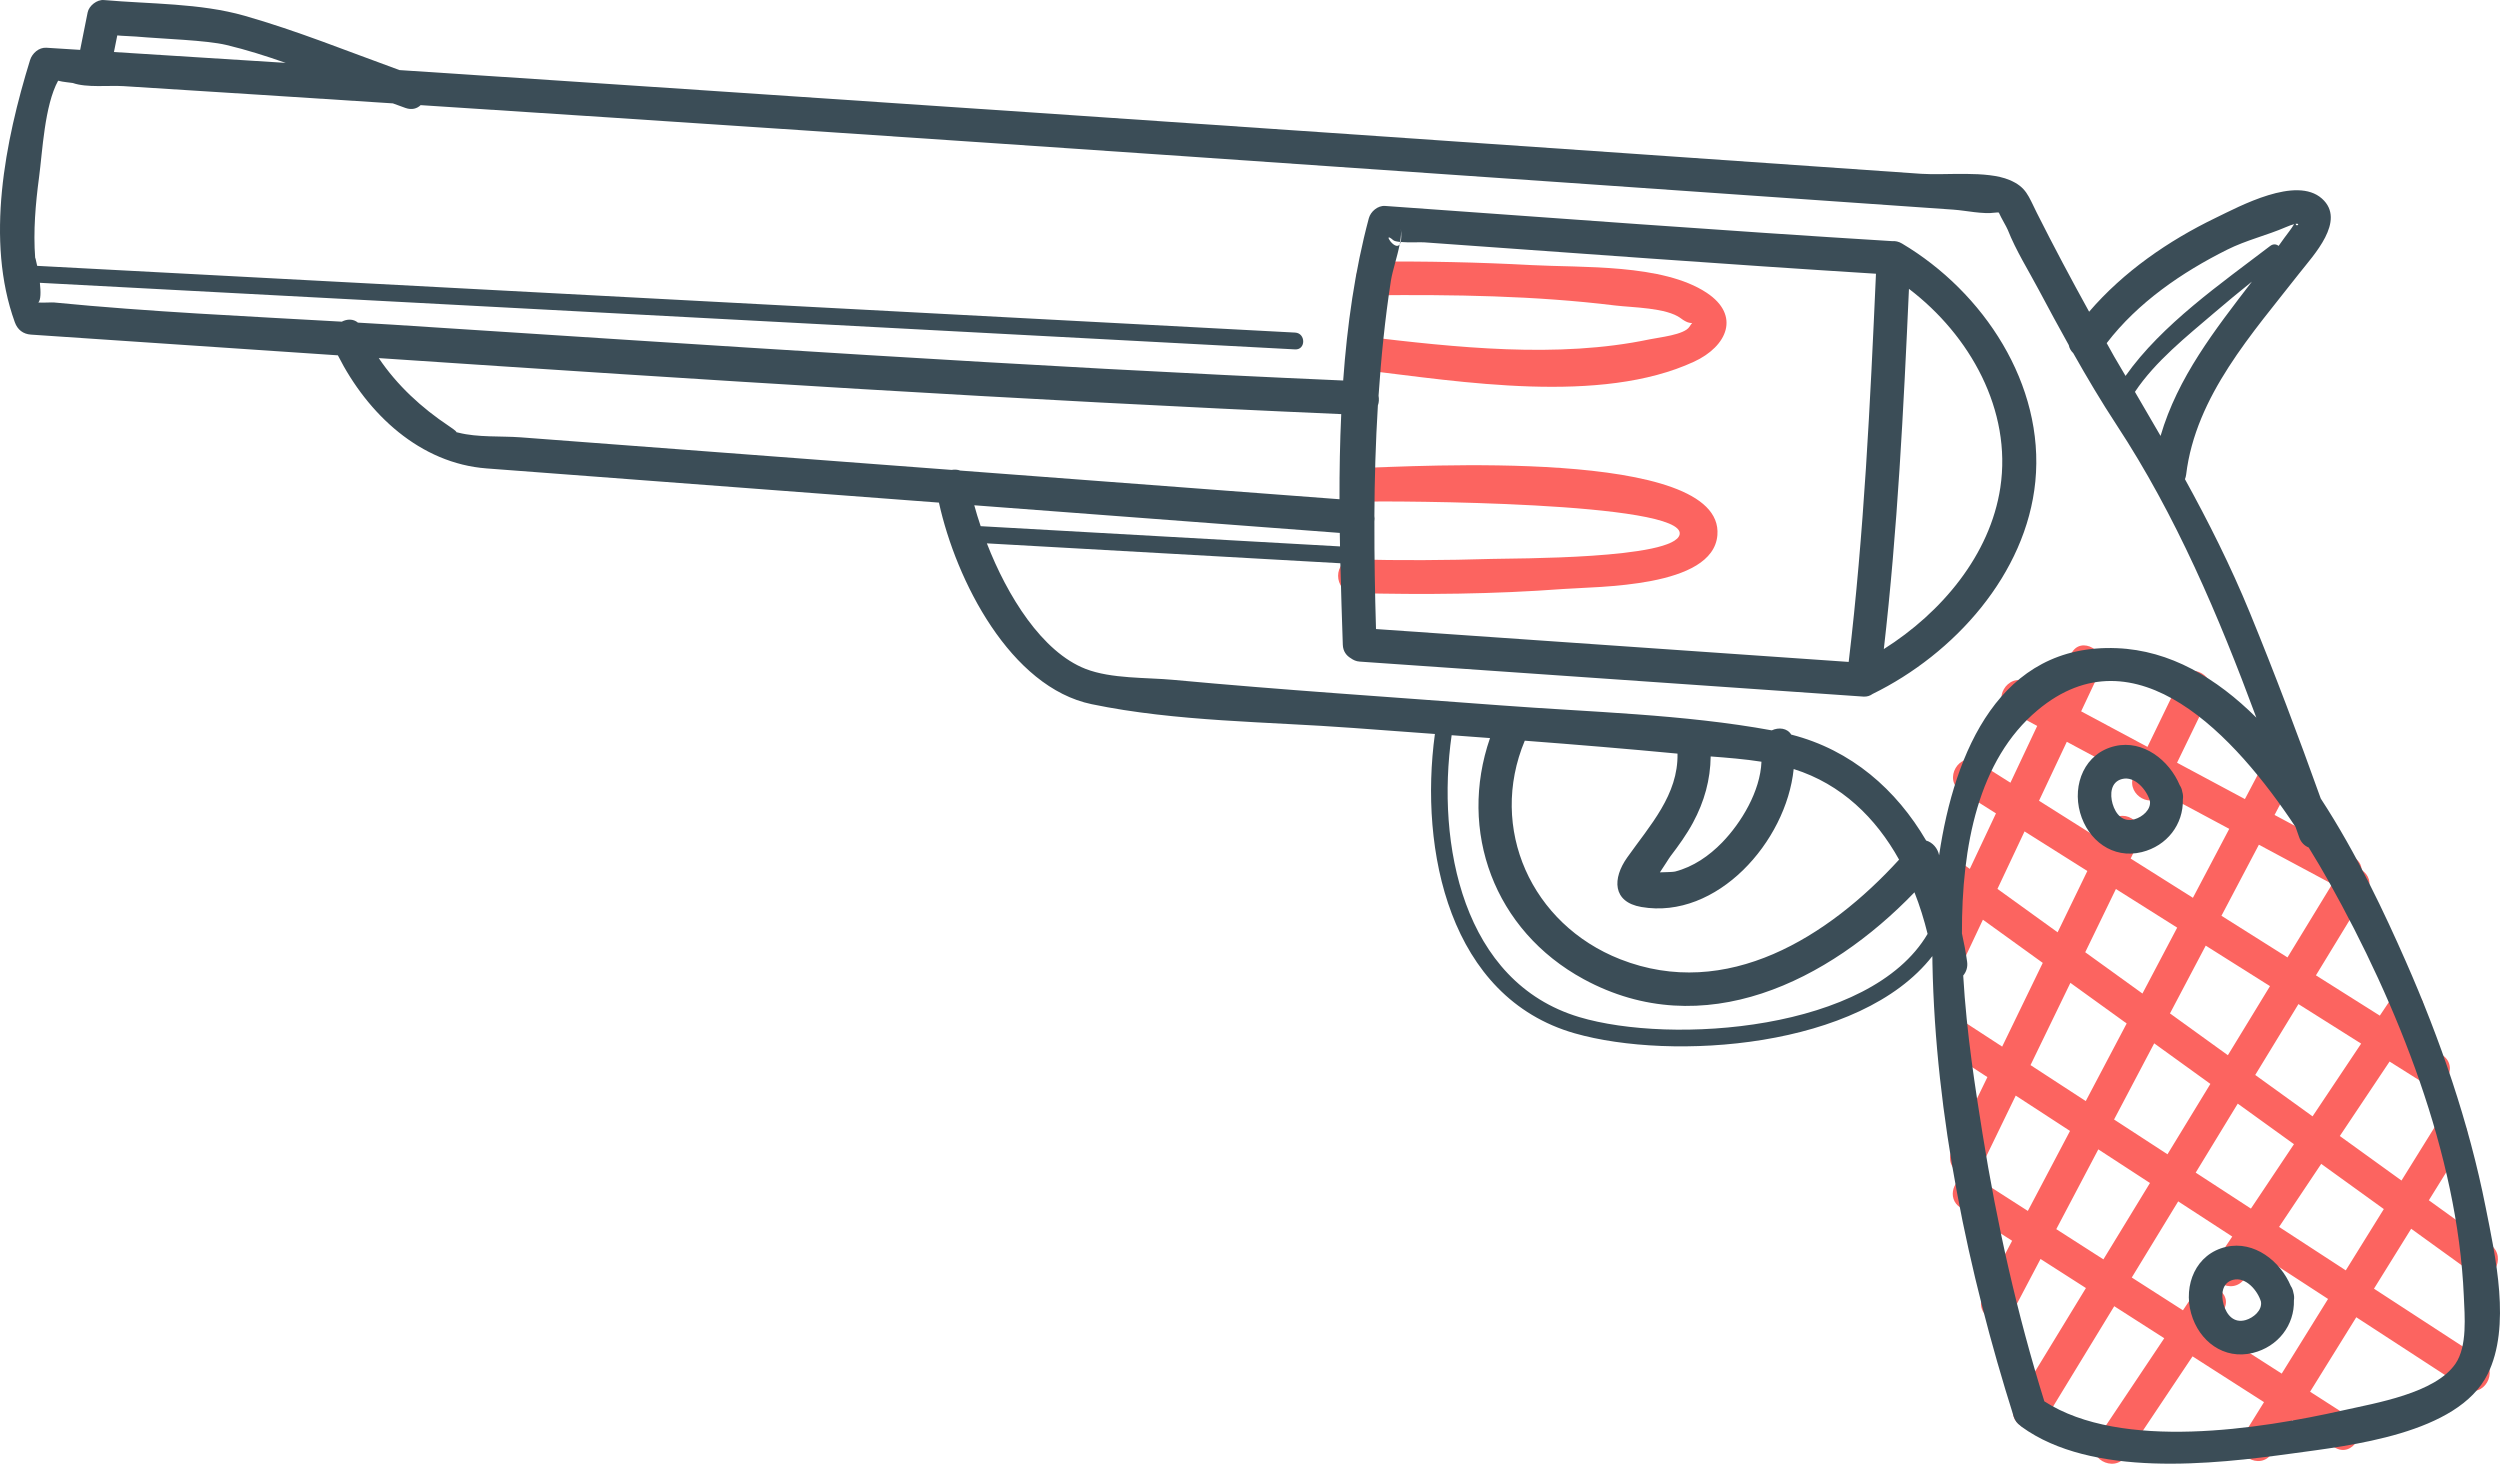 <svg version="1.1" id="图层_1" x="0px" y="0px" width="171.143px" height="100.2px" viewBox="0 0 171.143 100.2" enable-background="new 0 0 171.143 100.2" xml:space="preserve" xmlns="http://www.w3.org/2000/svg" xmlns:xlink="http://www.w3.org/1999/xlink" xmlns:xml="http://www.w3.org/XML/1998/namespace">
  <path fill="#FC6460" d="M169.337,87.206c1.203,0.869,2.354-1.127,1.162-1.988c-1.408-1.017-2.817-2.033-4.226-3.05
	c0.819-1.32,1.638-2.642,2.458-3.962c0.783-1.264-1.209-2.42-1.99-1.162c-0.78,1.257-1.561,2.515-2.341,3.772
	c-1.407-1.016-2.814-2.032-4.223-3.048c1.136-1.699,2.271-3.398,3.407-5.098c0.809,0.51,1.617,1.02,2.426,1.529
	c1.258,0.793,2.416-1.199,1.162-1.988c-0.77-0.485-1.539-0.971-2.309-1.456c0.282-0.423,0.565-0.846,0.848-1.269
	c0.826-1.236-1.17-2.391-1.99-1.162c-0.269,0.401-0.536,0.803-0.805,1.204c-1.458-0.92-2.916-1.839-4.374-2.759
	c1.162-1.906,2.325-3.813,3.487-5.721c0.371-0.608,0.104-1.189-0.359-1.491c-0.008-0.338-0.175-0.668-0.57-0.88
	c-1.796-0.963-3.594-1.925-5.39-2.888c0.376-0.713,0.752-1.427,1.128-2.14c0.691-1.313-1.297-2.477-1.99-1.162
	c-0.389,0.738-0.778,1.477-1.167,2.215c-1.549-0.83-3.097-1.659-4.646-2.488c0.734-1.513,1.469-3.027,2.201-4.54
	c0.645-1.328-1.342-2.498-1.988-1.161c-0.746,1.539-1.492,3.077-2.238,4.616c-1.514-0.811-3.027-1.622-4.541-2.433
	c0.434-0.92,0.867-1.839,1.301-2.76c0.629-1.333-1.355-2.503-1.988-1.161c-0.445,0.945-0.892,1.891-1.338,2.836
	c-0.565-0.303-1.131-0.606-1.697-0.91c-1.307-0.701-2.471,1.287-1.162,1.988c0.626,0.335,1.251,0.67,1.877,1.006
	c-0.611,1.295-1.222,2.591-1.833,3.887c-0.744-0.469-1.487-0.938-2.231-1.406c-1.258-0.791-2.414,1.201-1.162,1.99
	c0.801,0.505,1.603,1.01,2.403,1.516c-0.598,1.267-1.194,2.534-1.792,3.801c-0.351-0.252-0.7-0.505-1.051-0.758
	c-1.205-0.867-2.355,1.129-1.162,1.99c0.406,0.293,0.812,0.586,1.218,0.879c-0.435,0.92-0.868,1.84-1.302,2.76
	c-0.627,1.332,1.357,2.504,1.99,1.16c0.401-0.852,0.803-1.703,1.204-2.554c1.366,0.985,2.731,1.972,4.098,2.957
	c-0.927,1.91-1.853,3.821-2.779,5.731c-0.91-0.593-1.819-1.185-2.729-1.777c-1.246-0.811-2.402,1.184-1.162,1.99
	c0.96,0.625,1.92,1.25,2.88,1.875c-0.811,1.672-1.622,3.344-2.433,5.016c-0.44,0.91,0.349,1.742,1.1,1.752
	c-0.935,0.065-1.524,1.518-0.506,2.172c1.177,0.754,2.354,1.509,3.531,2.263c-0.662,1.256-1.324,2.513-1.986,3.769
	c-0.691,1.313,1.297,2.475,1.99,1.162c0.647-1.228,1.295-2.456,1.941-3.684c1.036,0.663,2.071,1.327,3.107,1.99
	c-1.608,2.639-3.216,5.276-4.824,7.914c-0.775,1.268,1.217,2.428,1.988,1.162c1.592-2.611,3.184-5.223,4.775-7.833
	c1.141,0.73,2.281,1.462,3.423,2.193c-1.539,2.302-3.078,4.604-4.616,6.907c-0.824,1.234,1.17,2.389,1.99,1.16
	c1.521-2.276,3.042-4.551,4.563-6.826c1.631,1.044,3.261,2.089,4.892,3.134c-0.481,0.775-0.963,1.552-1.444,2.327
	c-0.783,1.264,1.209,2.422,1.99,1.162c0.465-0.749,0.93-1.498,1.394-2.246c0.96,0.614,1.919,1.229,2.878,1.844
	c1.252,0.801,2.408-1.191,1.162-1.988c-0.942-0.604-1.885-1.208-2.826-1.812c1.054-1.699,2.108-3.398,3.163-5.099
	c2.48,1.615,4.962,3.23,7.442,4.846c1.246,0.811,2.402-1.184,1.162-1.988c-2.464-1.604-4.928-3.208-7.392-4.813
	c0.849-1.367,1.697-2.735,2.546-4.103C166.487,85.149,167.913,86.177,169.337,87.206z M161.638,71.443
	c-1.108,1.659-2.218,3.318-3.326,4.979c-1.309-0.944-2.616-1.889-3.925-2.833c0.985-1.617,1.972-3.234,2.958-4.852
	C158.776,69.638,160.208,70.541,161.638,71.443z M150.998,64.735c1.466,0.925,2.933,1.849,4.399,2.773
	c-0.961,1.576-1.922,3.152-2.883,4.729c-1.321-0.954-2.643-1.907-3.964-2.861C149.367,67.829,150.181,66.282,150.998,64.735z
	 M146.666,68.015c-1.306-0.942-2.611-1.885-3.917-2.827c0.7-1.442,1.399-2.887,2.1-4.329c1.398,0.881,2.797,1.763,4.195,2.645
	C148.25,65.007,147.458,66.511,146.666,68.015z M151.317,74.201c-0.979,1.606-1.958,3.212-2.937,4.818
	c-1.22-0.794-2.438-1.587-3.657-2.381c0.916-1.738,1.832-3.476,2.748-5.214C148.753,72.35,150.035,73.275,151.317,74.201z
	 M153.19,75.552c1.282,0.926,2.564,1.851,3.848,2.776c-0.982,1.47-1.964,2.939-2.946,4.409c-1.261-0.82-2.521-1.642-3.781-2.462
	C151.27,78.702,152.23,77.126,153.19,75.552z M159.658,60.518c-1.021,1.675-2.042,3.35-3.063,5.024
	c-1.507-0.95-3.015-1.9-4.521-2.851c0.854-1.621,1.709-3.242,2.563-4.864C156.311,58.725,157.985,59.622,159.658,60.518z
	 M141.487,50.782c1.512,0.81,3.022,1.619,4.534,2.43c-0.412,1.231,1.347,2.232,2.003,1.073c1.528,0.818,3.056,1.638,4.584,2.456
	c-0.829,1.573-1.658,3.146-2.487,4.72c-1.421-0.896-2.841-1.791-4.262-2.687c0.189-0.391,0.379-0.781,0.568-1.172
	c0.645-1.33-1.344-2.498-1.988-1.162c-0.178,0.367-0.356,0.734-0.534,1.102c-1.44-0.908-2.88-1.815-4.32-2.724
	C140.218,53.472,140.853,52.127,141.487,50.782z M136.74,60.851c0.618-1.312,1.236-2.623,1.855-3.935
	c1.433,0.903,2.865,1.807,4.299,2.71c-0.679,1.399-1.357,2.798-2.035,4.197C139.486,62.833,138.113,61.842,136.74,60.851z
	 M141.733,67.284c1.284,0.927,2.568,1.854,3.853,2.78c-0.934,1.771-1.867,3.542-2.801,5.313c-1.26-0.821-2.521-1.642-3.781-2.463
	C139.914,71.038,140.823,69.161,141.733,67.284z M135.375,80.688c-0.22-0.141-0.437-0.191-0.638-0.182
	c0.34-0.002,0.67-0.174,0.87-0.588c0.795-1.639,1.59-3.277,2.384-4.917c1.239,0.807,2.478,1.613,3.717,2.42
	c-0.962,1.825-1.924,3.65-2.887,5.476C137.672,82.161,136.523,81.424,135.375,80.688z M140.767,84.144
	c0.959-1.82,1.919-3.642,2.878-5.462c1.179,0.768,2.357,1.535,3.536,2.303c-1.062,1.742-2.124,3.485-3.187,5.228
	C142.918,85.523,141.843,84.833,140.767,84.144z M156.2,94.034c-1.608-1.03-3.217-2.062-4.825-3.092
	c0.271-0.404,0.54-0.809,0.811-1.213c0.826-1.234-1.17-2.391-1.99-1.162c-0.252,0.378-0.505,0.756-0.758,1.133
	c-1.167-0.748-2.335-1.496-3.503-2.245c1.06-1.737,2.118-3.476,3.178-5.213c1.233,0.803,2.468,1.606,3.701,2.409
	c-0.382,0.57-0.763,1.141-1.144,1.711c-0.826,1.236,1.168,2.393,1.988,1.164c0.36-0.54,0.722-1.08,1.082-1.62
	c1.545,1.005,3.088,2.011,4.632,3.016C158.315,90.625,157.257,92.33,156.2,94.034z M160.585,86.966
	c-1.522-0.991-3.045-1.982-4.566-2.974c0.961-1.439,1.923-2.878,2.885-4.317c1.429,1.031,2.857,2.063,4.285,3.094
	C162.322,84.167,161.454,85.567,160.585,86.966z M115.97,24.76c-6.402,2.963-15.994,1.368-22.658,0.57
	c-1.457-0.173-1.469-2.478,0-2.303c6.311,0.754,13.314,1.529,19.611,0.204c0.652-0.138,2.389-0.309,2.734-0.865
	c0.332-0.543,0.25,0.059-0.598-0.579c-0.969-0.732-3.348-0.734-4.492-0.875c-5.49-0.675-11.1-0.752-16.627-0.698
	c-1.484,0.016-1.48-2.288,0-2.303c3.637-0.037,7.279,0.041,10.91,0.236c3.414,0.185,8.975-0.101,11.984,1.895
	C119.162,21.584,118.253,23.702,115.97,24.76z M117.568,36.634c-0.295,3.61-8.199,3.511-10.551,3.687
	c-4.75,0.354-9.541,0.4-14.303,0.278c-1.48-0.039-1.482-2.343,0-2.303c3.127,0.078,6.262,0.063,9.387-0.034
	c1.453-0.045,12.592,0.026,12.885-1.688c0.379-2.225-19.539-2.29-21.893-2.234c-1.488,0.035-1.482-2.269,0-2.304
	C96.703,31.951,118.06,30.593,117.568,36.634z" class="color c1"/>
  <path fill="#3B4D57" d="M95.885,16.567c-0.019,0.069-0.041,0.125-0.068,0.165c0.011-0.056,0.022-0.112,0.032-0.167
	C95.861,16.565,95.874,16.566,95.885,16.567z M170.296,94.073c-2.033,4.098-9.463,4.889-13.375,5.428
	c-5.471,0.754-13.713,1.67-18.537-1.834c-0.036-0.026-0.064-0.057-0.096-0.085c-0.19-0.131-0.347-0.327-0.434-0.603
	c-3.137-9.924-5.359-20.592-5.564-31.012c-0.003-0.164-0.004-0.333-0.006-0.502c0-0.004-0.001-0.007-0.001-0.011
	c-4.934,6.336-17.847,7.182-24.483,5.284c-8.59-2.455-10.653-12.531-9.571-20.492c-1.865-0.136-3.73-0.272-5.595-0.412
	c-5.873-0.438-12.111-0.425-17.895-1.626c-5.573-1.155-9.29-8.46-10.462-13.801c-4.074-0.308-8.149-0.616-12.224-0.924
	c-6.246-0.473-12.493-0.944-18.739-1.416c-4.54-0.344-8.137-3.691-10.184-7.742c-7.003-0.473-14.005-0.949-21.006-1.418
	c-0.542-0.035-0.926-0.335-1.11-0.847C-1.013,16.454,0.347,9.663,2.057,4.115c0.144-0.464,0.6-0.876,1.111-0.847
	c0.773,0.047,1.546,0.099,2.319,0.146C5.658,2.56,5.829,1.705,6,0.85c0.092-0.461,0.642-0.888,1.11-0.847
	c3.165,0.279,6.57,0.204,9.626,1.074c3.583,1.02,7.097,2.447,10.613,3.721c7.625,0.5,15.249,1.01,22.873,1.521
	c27.103,1.818,54.204,3.687,81.301,5.579c1.66,0.115,4.477-0.237,6.039,0.422c1.156,0.486,1.289,1.085,1.873,2.25
	c1.146,2.28,2.347,4.535,3.581,6.77c2.354-2.74,5.423-4.86,8.661-6.425c1.656-0.799,5.514-2.896,7.279-1.318
	c1.686,1.505-0.59,3.881-1.543,5.102c-3.209,4.111-7.104,8.398-7.756,13.794c-0.014,0.113-0.044,0.214-0.081,0.31
	c1.613,2.931,3.12,5.918,4.446,9.149c1.719,4.195,3.321,8.442,4.85,12.712c2.48,3.797,4.406,7.939,5.805,11.11
	c2.381,5.406,4.338,11.068,5.484,16.869C170.828,86.008,171.919,90.805,170.296,94.073z M154.16,19.278
	c-0.875,0.705-1.741,1.419-2.594,2.149c-1.871,1.602-4.024,3.312-5.415,5.399c0.594,1.011,1.178,2.014,1.755,3.016
	C149.079,25.831,151.621,22.592,154.16,19.278z M157.154,15.322C157.191,15.581,157.531,15.264,157.154,15.322L157.154,15.322z
	 M144.218,23.489c0.177,0.309,0.342,0.626,0.521,0.934c0.258,0.44,0.513,0.874,0.77,1.31c2.485-3.523,6.564-6.343,9.896-8.891
	c0.215-0.165,0.427-0.133,0.582-0.008c0.135-0.187,0.271-0.372,0.402-0.561c0.174-0.248,0.471-0.598,0.659-0.928
	c-0.127,0.032-0.302,0.091-0.552,0.199c-1.32,0.572-2.715,0.891-4.029,1.548C149.363,18.642,146.349,20.71,144.218,23.489z
	 M7.801,3.561c3.919,0.242,7.837,0.491,11.756,0.743c-1.346-0.472-2.698-0.9-4.055-1.224c-1.394-0.333-4.306-0.412-6.181-0.577
	C8.938,2.47,8.463,2.469,8.028,2.425C7.954,2.804,7.878,3.183,7.801,3.561z M55.335,31.427c3.27,0.247,6.541,0.495,9.811,0.742
	c0.202-0.036,0.405-0.023,0.588,0.044c8.655,0.655,17.31,1.31,25.964,1.963c-0.004-1.939,0.029-3.886,0.119-5.827
	c-21.974-0.952-43.936-2.359-65.888-3.835c1.252,1.859,2.915,3.396,4.814,4.66c0.45,0.3,0.516,0.39,0.502,0.414
	c0.028,0.004,0.068,0.013,0.131,0.029c1.313,0.339,2.924,0.222,4.272,0.322C42.211,30.436,48.772,30.931,55.335,31.427z
	 M95.817,16.731c-0.163,0.855-0.493,1.802-0.601,2.493c-0.403,2.604-0.666,5.23-0.844,7.865c0.038,0.226,0.032,0.455-0.046,0.664
	c-0.154,2.519-0.228,5.045-0.24,7.571c0.019,0.126,0.019,0.248,0.001,0.371c-0.007,2.461,0.037,4.919,0.11,7.368
	c10.786,0.75,21.572,1.5,32.358,2.25c1.052-8.808,1.474-17.714,1.868-26.574c-10.318-0.643-20.63-1.419-30.942-2.15
	c-0.241-0.017-1.045,0.026-1.597-0.023c0.048-0.183,0.063-0.466,0.015-0.912c0.029,0.271,0.003,0.582-0.051,0.909
	c-0.219-0.021-0.397-0.058-0.471-0.122C94.578,15.745,95.486,17.219,95.817,16.731z M130.682,19.774
	c-0.369,8.223-0.782,16.481-1.721,24.66c3.948-2.493,7.28-6.441,7.976-11.056C137.736,28.082,134.856,22.951,130.682,19.774z
	 M66.696,34.59c0.124,0.461,0.273,0.942,0.438,1.431c8.2,0.462,16.4,0.924,24.6,1.385c-0.006-0.308-0.011-0.616-0.016-0.924
	C83.376,35.851,75.036,35.221,66.696,34.59z M102.718,48.286c6.131,0.465,12.506,0.602,18.572,1.712
	c0.479-0.222,1.057-0.161,1.332,0.29c4.128,1.055,7.2,3.777,9.237,7.254c0.433,0.119,0.801,0.532,0.887,1.009
	c1.055-7.122,4.192-14.5,12.167-14.179c3.647,0.148,6.823,2.043,9.551,4.756c-2.585-6.975-5.504-13.85-9.57-20.041
	c-1.048-1.598-2.024-3.244-2.965-4.912c-0.158-0.151-0.268-0.339-0.305-0.55c-0.697-1.25-1.38-2.508-2.049-3.77
	c-0.711-1.341-1.572-2.708-2.129-4.122c-0.083-0.21-0.446-0.8-0.612-1.184c-0.077-0.005-0.156-0.005-0.233,0.006
	c-0.883,0.124-1.988-0.14-2.877-0.203C98.752,11.912,63.78,9.458,28.796,7.198c-0.246,0.237-0.603,0.346-1.037,0.193
	c-0.287-0.101-0.575-0.209-0.863-0.314c-6.145-0.396-12.29-0.798-18.436-1.18c-1.008-0.062-2.529,0.12-3.475-0.215
	C4.924,5.661,4.305,5.62,3.978,5.525c-0.93,1.701-1.07,4.847-1.303,6.599c-0.243,1.828-0.405,3.697-0.266,5.543
	c-0.007-0.092,0.059,0.151,0.136,0.533c3.399,0.179,6.796,0.36,10.194,0.54c25.307,1.343,50.613,2.686,75.92,4.028
	c0.738,0.039,0.742,1.19,0,1.151c-3.642-0.192-7.285-0.387-10.927-0.581c-25-1.326-50-2.65-75.002-3.977
	c0.067,0.608,0.069,1.177-0.106,1.349c0.39,0.024,0.905-0.02,1.086-0.002c6.534,0.642,13.125,0.936,19.687,1.313
	c0.361-0.188,0.788-0.203,1.105,0.065c0.782,0.046,1.565,0.088,2.346,0.138c21.69,1.398,43.387,2.882,65.102,3.825
	c0.273-3.79,0.8-7.531,1.755-11.104c0.123-0.464,0.615-0.882,1.109-0.847c11.574,0.821,23.146,1.701,34.728,2.41
	c0.208-0.018,0.434,0.027,0.663,0.163c5.584,3.316,9.777,9.655,9.129,16.288c-0.623,6.346-5.55,11.809-11.14,14.546
	c-0.171,0.126-0.381,0.199-0.628,0.182c-11.496-0.799-22.992-1.598-34.488-2.396c-0.245-0.017-0.435-0.109-0.599-0.227
	c-0.304-0.177-0.539-0.474-0.554-0.925c-0.061-1.83-0.123-3.694-0.168-5.58c-8.066-0.454-16.132-0.907-24.199-1.362
	c1.403,3.609,3.779,7.435,6.761,8.595c1.764,0.685,4.157,0.577,6.016,0.75C87.787,47.236,95.257,47.719,102.718,48.286z
	 M110.916,65.667c7.297,2.869,14.27-1.533,19.09-6.819c-1.583-2.848-3.938-5.171-7.215-6.202c-0.51,4.979-5.262,10.332-10.424,9.445
	c-2.008-0.346-1.977-1.971-0.98-3.379c1.575-2.226,3.506-4.297,3.451-7.121c-3.481-0.331-6.968-0.619-10.456-0.885
	C101.873,56.708,104.831,63.275,110.916,65.667z M117.108,51.784c-0.019,1.584-0.427,3.083-1.216,4.543
	c-0.439,0.811-0.979,1.559-1.537,2.291c-0.124,0.164-0.424,0.67-0.722,1.1c0.433-0.015,0.896-0.018,1.04-0.055
	c1.244-0.322,2.33-1.074,3.217-1.986c1.317-1.358,2.616-3.51,2.695-5.532C119.44,51.966,118.263,51.872,117.108,51.784z
	 M131.958,63.932c-0.237-0.964-0.533-1.92-0.899-2.847c-5.858,6.086-14.461,10.397-22.646,5.946
	c-6.14-3.337-8.609-10.147-6.411-16.505c-0.876-0.065-1.751-0.131-2.627-0.195c-1.058,7.432,0.751,16.904,8.733,19.295
	C114.404,71.515,128.045,70.594,131.958,63.932z M168.666,88.723c-0.418-9.717-4.545-19.982-9.234-28.357
	c-0.396-0.709-0.862-1.506-1.384-2.348c-0.282-0.113-0.525-0.338-0.651-0.697c-0.082-0.234-0.166-0.471-0.248-0.706
	c-4.116-6.211-10.937-13.628-17.662-7.997c-4.061,3.401-5.196,9.292-5.179,15.281c0.142,0.644,0.267,1.29,0.356,1.941
	c0.053,0.381-0.066,0.699-0.268,0.943c0.229,3.973,0.843,7.817,1.322,10.824c0.984,6.174,2.369,12.351,4.232,18.324
	c5.274,3.417,14.804,1.886,20.418,0.625c2.27-0.51,6.35-1.174,7.73-3.205C168.917,92.149,168.724,90.084,168.666,88.723z
	 M149.432,54.726c0.046,1.705-1.084,3.181-2.808,3.606c-1.994,0.494-3.691-0.805-4.225-2.695c-0.545-1.939,0.311-4.09,2.404-4.566
	c1.913-0.434,3.703,0.976,4.416,2.684c0.084,0.12,0.146,0.271,0.176,0.454C149.452,54.397,149.458,54.57,149.432,54.726z
	 M147.175,54.821c-0.217-0.74-1.027-1.721-1.908-1.492c-0.779,0.203-0.832,1.045-0.646,1.695c0.211,0.727,0.709,1.287,1.508,1.059
	C146.65,55.936,147.275,55.428,147.175,54.821z M157.036,89.009c0.046,1.705-1.084,3.181-2.81,3.608
	c-1.992,0.492-3.691-0.807-4.225-2.699c-0.545-1.939,0.313-4.088,2.404-4.563c1.912-0.435,3.702,0.977,4.416,2.682
	c0.085,0.12,0.147,0.271,0.178,0.455C157.054,88.68,157.062,88.853,157.036,89.009z M154.779,89.106
	c-0.219-0.74-1.029-1.723-1.91-1.492c-0.777,0.201-0.832,1.043-0.645,1.695c0.209,0.727,0.707,1.287,1.508,1.059
	C154.251,90.219,154.878,89.711,154.779,89.106z" class="color c2"/>
</svg>